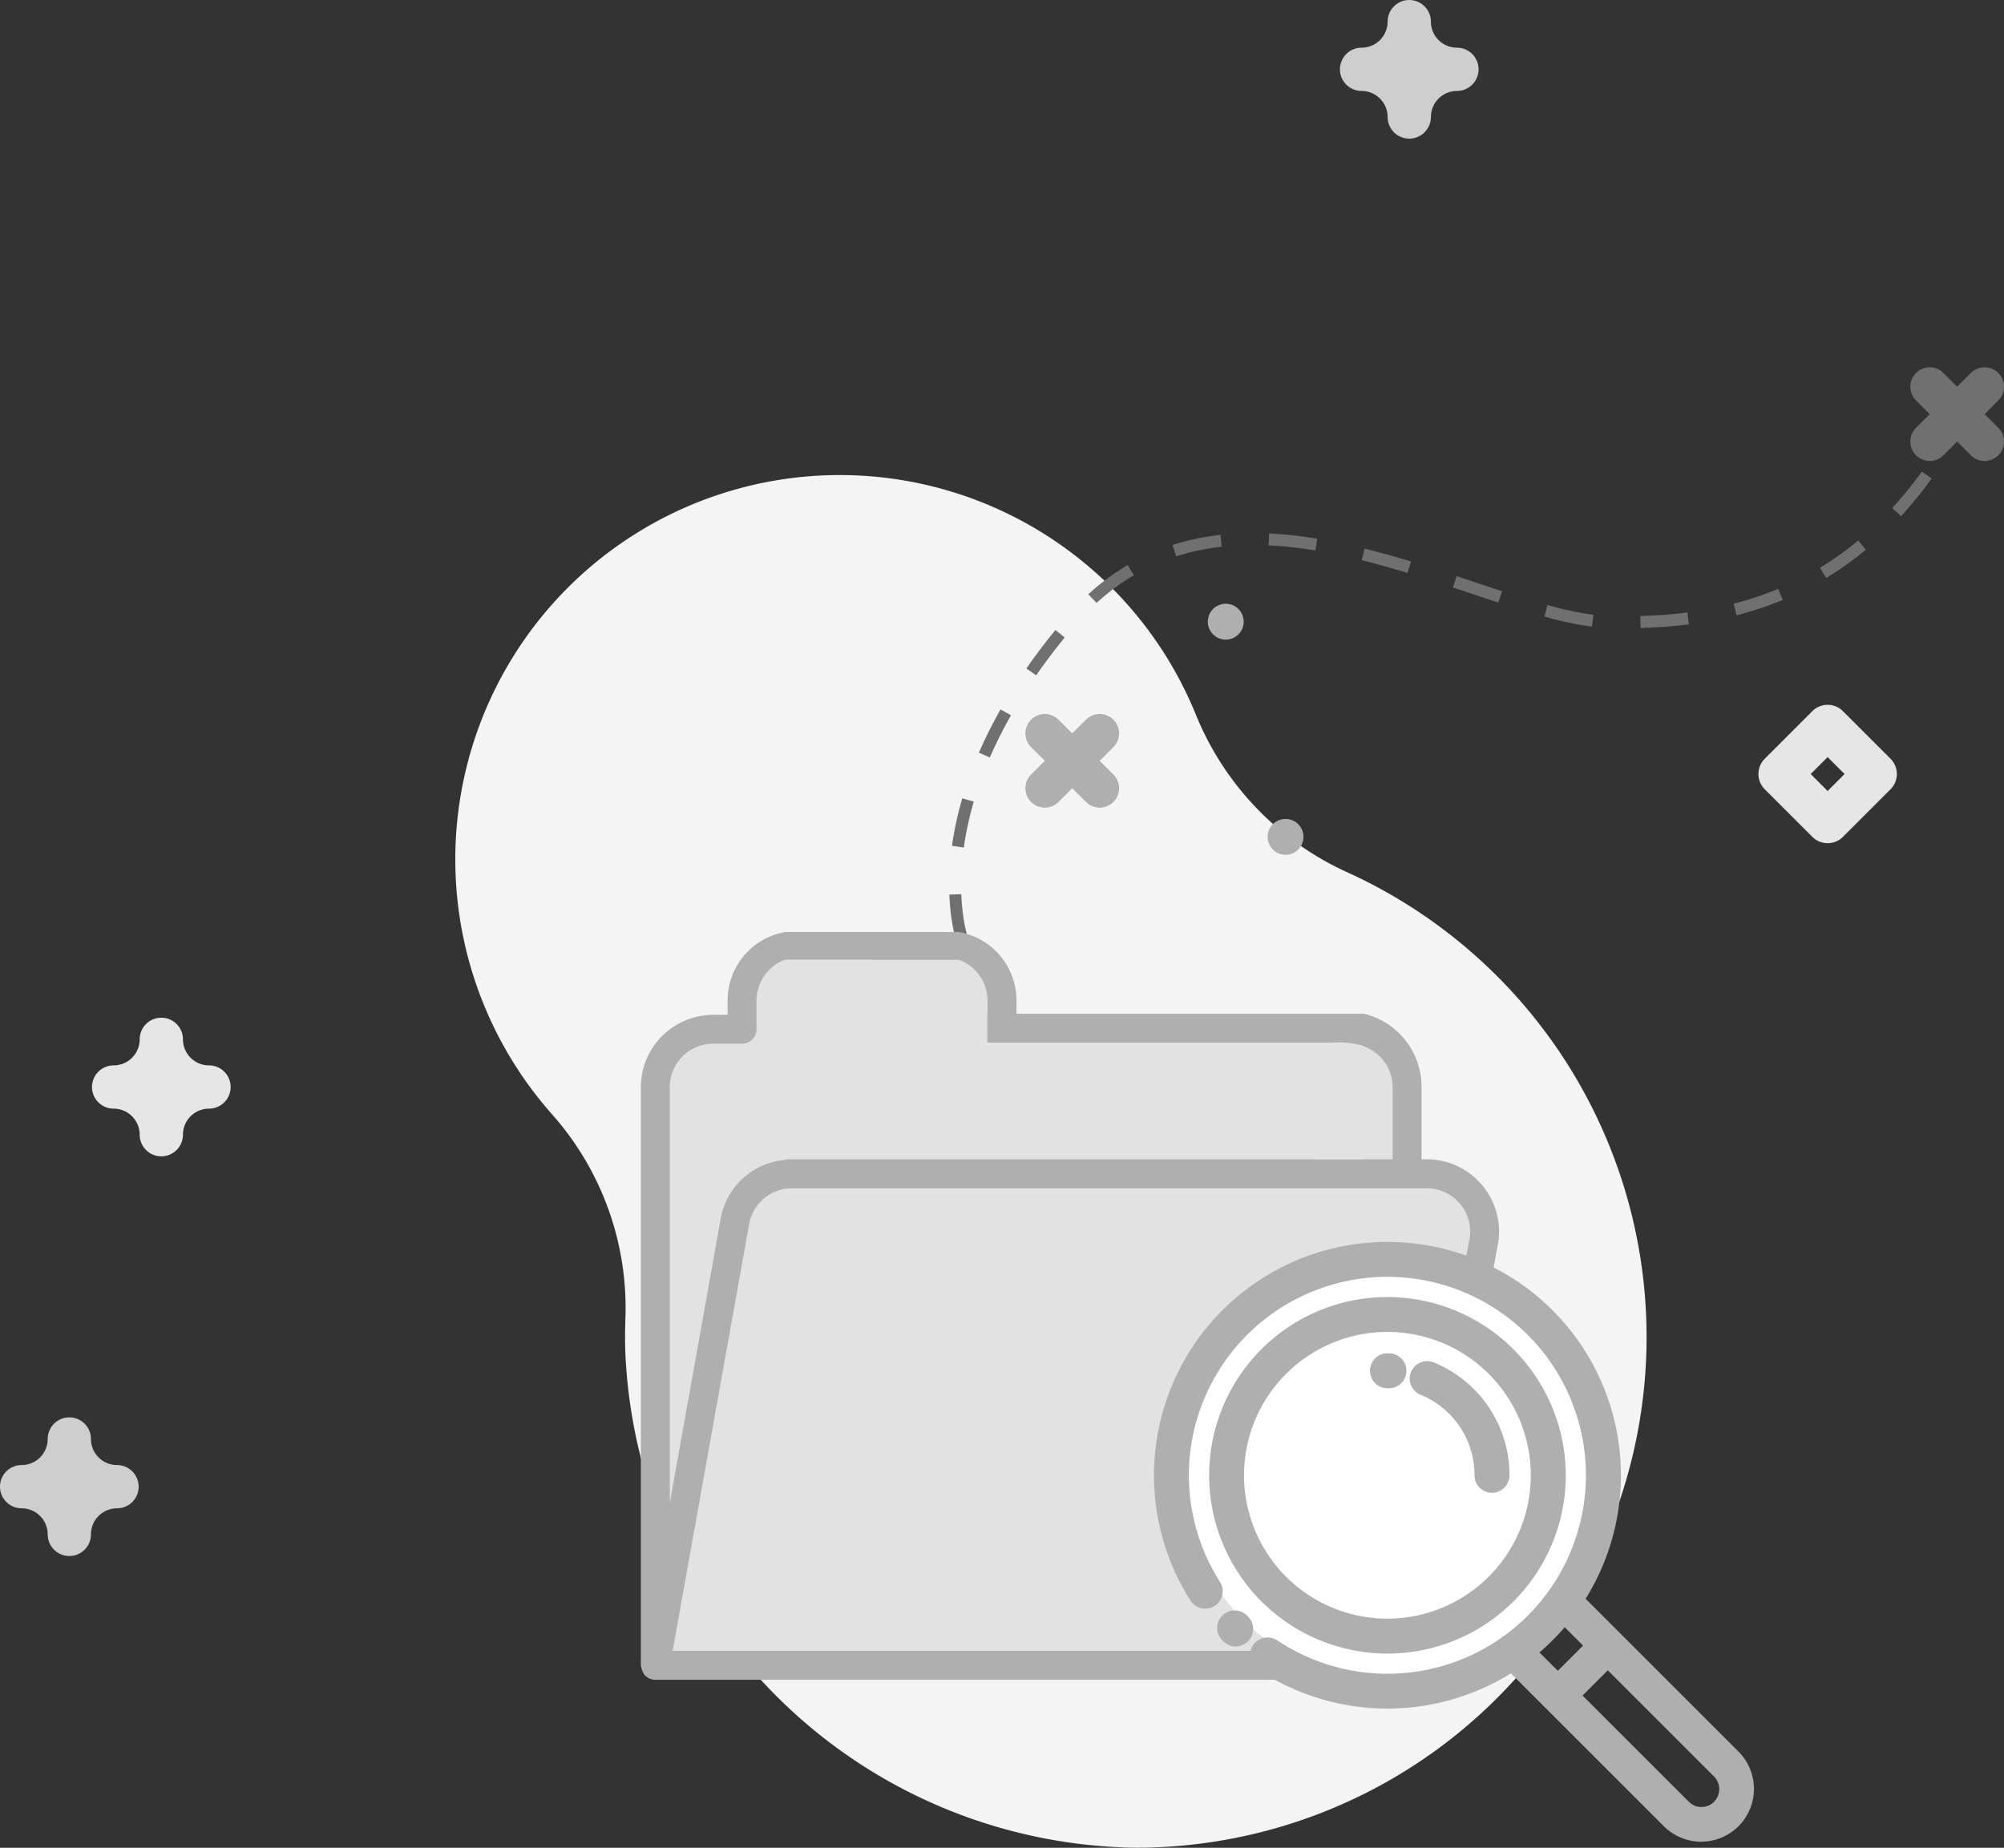 <!--
 * Copyright (c) 2020, WSO2 Inc. (http://www.wso2.org) All Rights Reserved.
 *
 * WSO2 Inc. licenses this file to you under the Apache License,
 * Version 2.0 (the "License"); you may not use this file except
 * in compliance with the License.
 * You may obtain a copy of the License at
 *
 *     http://www.apache.org/licenses/LICENSE-2.0
 *
 * Unless required by applicable law or agreed to in writing,
 * software distributed under the License is distributed on an
 * "AS IS" BASIS, WITHOUT WARRANTIES OR CONDITIONS OF ANY
 * KIND, either express or implied. See the License for the
 * specific language governing permissions and limitations
 * under the License.
-->

<svg xmlns="http://www.w3.org/2000/svg" width="167.579" height="154.559" viewBox="0 0 167.579 154.559">
    <rect x="0" y="0" width="167.579" height="154.559" fill="#333333" stroke="none"/>
    <g id="empty-search-illustration" transform="translate(-591 -209.5)">
        <path id="Path_36"
              d="M95.826,20.037a32.147,32.147,0,1,0-53.77,33.5,24.4,24.4,0,0,1,6.059,17.1q-.042,1.249-.011,2.515a43.294,43.294,0,0,0,42.719,41.65,42.711,42.711,0,0,0,17.651-81.594A24.666,24.666,0,0,1,95.826,20.037Z"
              transform="translate(595.179 249.25)" fill="#f4f4f4"/>
        <path id="Path_8" data-name="Path 8"
              d="M637.508,331.457s-4.2-11.311,8.964-26.731,34.328-.338,44.964,0,21.891-2.532,29.6-17"
              transform="translate(34 -43.209)" fill="none" stroke="#707070" stroke-width="1" stroke-dasharray="4"/>
        <path id="Path_9" data-name="Path 9"
              d="M146.554,70.176a1.617,1.617,0,0,1-1.147-.475l-4.587-4.587a1.622,1.622,0,0,1,2.294-2.294l4.587,4.587a1.622,1.622,0,0,1-1.147,2.769Z"
              transform="translate(610.403 177.879)" fill="#707070"/>
        <path id="Path_10" data-name="Path 10"
              d="M141.966,70.176a1.617,1.617,0,0,0,1.147-.475l4.587-4.587a1.622,1.622,0,1,0-2.294-2.294l-4.587,4.587a1.622,1.622,0,0,0,1.147,2.769Z"
              transform="translate(610.403 177.879)" fill="#707070"/>
        <path id="Path_56"
              d="M432.755,180.351a1.8,1.8,0,0,1-1.279-.53l-3.977-3.977a1.809,1.809,0,0,1,0-2.559l3.977-3.977a1.809,1.809,0,0,1,2.559,0l3.977,3.977a1.809,1.809,0,0,1,0,2.559l-3.977,3.977a1.8,1.8,0,0,1-1.279.53Zm-1.418-5.784,1.418,1.418,1.418-1.418-1.418-1.418Z"
              transform="translate(311.076 99.677)" fill="#e6e6e6"/>
        <path id="Path_57"
              d="M347.083,72.674a1.809,1.809,0,0,1-1.809-1.809,2.182,2.182,0,0,0-2.179-2.179,1.809,1.809,0,1,1,0-3.618,2.182,2.182,0,0,0,2.179-2.179,1.809,1.809,0,0,1,3.618,0,2.181,2.181,0,0,0,2.179,2.179,1.809,1.809,0,1,1,0,3.618,2.182,2.182,0,0,0-2.179,2.179A1.809,1.809,0,0,1,347.083,72.674Z"
              transform="translate(361.763 148.421)" fill="#cecece"/>
        <path id="Path_58"
              d="M53.06,332.889a1.809,1.809,0,0,1-1.809-1.809,2.182,2.182,0,0,0-2.179-2.179,1.809,1.809,0,1,1,0-3.618,2.182,2.182,0,0,0,2.179-2.179,1.809,1.809,0,1,1,3.618,0,2.182,2.182,0,0,0,2.179,2.179,1.809,1.809,0,0,1,0,3.618,2.181,2.181,0,0,0-2.179,2.179,1.809,1.809,0,0,1-1.809,1.809Z"
              transform="translate(551.43 -26.669)" fill="#e6e6e6"/>
        <path id="Path_59"
              d="M45.617,386.6a1.809,1.809,0,0,1-1.809-1.809,2.182,2.182,0,0,0-2.179-2.179,1.809,1.809,0,1,1,0-3.618,2.182,2.182,0,0,0,2.179-2.179,1.809,1.809,0,0,1,3.618,0,2.182,2.182,0,0,0,2.179,2.179,1.809,1.809,0,0,1,0,3.618,2.181,2.181,0,0,0-2.179,2.179,1.809,1.809,0,0,1-1.809,1.809Z"
              transform="translate(551.18 -46.95)" fill="#cecece"/>
        <g id="empty-folder" transform="translate(599 212.54)">
            <g id="Group_1" data-name="Group 1" transform="translate(77.748 47.622)">
                <path id="Path_1" data-name="Path 1"
                      d="M146.554,70.176a1.617,1.617,0,0,1-1.147-.475l-4.587-4.587a1.622,1.622,0,0,1,2.294-2.294l4.587,4.587a1.622,1.622,0,0,1-1.147,2.769Z"
                      transform="translate(-140.345 -53.283)" fill="#afafaf"/>
                <path id="Path_2" data-name="Path 2"
                      d="M141.966,70.176a1.622,1.622,0,0,1-1.147-2.769l4.587-4.587a1.622,1.622,0,0,1,2.294,2.294L143.113,69.7a1.616,1.616,0,0,1-1.147.475Z"
                      transform="translate(-140.344 -53.283)" fill="#afafaf"/>
                <circle id="Ellipse_3" data-name="Ellipse 3" cx="1.5" cy="1.5" r="1.5"
                        transform="translate(20.252 17.838)" fill="#afafaf"/>
                <circle id="Ellipse_4" data-name="Ellipse 4" cx="1.5" cy="1.5" r="1.5"
                        transform="translate(15.252 -0.162)" fill="#afafaf"/>
            </g>
            <g id="File_folder" data-name="File folder" transform="translate(43.59 62.916)">
                <path id="Path_11" data-name="Path 11"
                      d="M25.579,30.6H62.25V18.489l-31-1.229v-5.4c-.793,0-17.556-.444-18.517,0a4.363,4.363,0,0,0-2.479,3.971v2.418H7.836A4.836,4.836,0,0,0,3,23.091V71.454L9.637,34.464C9.992,32.1,23.185,30.6,25.579,30.6Z"
                      transform="translate(0.209 1.882)" fill="#e2e2e2"/>
                <path id="Path_12" data-name="Path 12" d="M55.836,29.091V21.836A4.836,4.836,0,0,0,51,17V29.091Z"
                      transform="translate(10.245 3.136)" fill="#e2e2e2"/>
                <path id="Path_13" data-name="Path 13"
                      d="M66.49,63.989l5.8-31.436A4.836,4.836,0,0,0,67.51,27H14.42a4.836,4.836,0,0,0-4.783,4.12L3,68.108H61.706a4.836,4.836,0,0,0,4.783-4.12Z"
                      transform="translate(0.209 5.227)" fill="#e2e2e2"/>
                <g id="Group_5" data-name="Group 5" transform="translate(2 2)">
                    <path id="Subtraction_1" data-name="Subtraction 1"
                          d="M-6161.635-1137.91h-58.748a1.21,1.21,0,0,1-.927-.434,2.018,2.018,0,0,1-.281-.778v-48.36a6.065,6.065,0,0,1,6.046-6.046h1.208v-1.208a5.816,5.816,0,0,1,4.837-5.721h13.319a1.211,1.211,0,0,1,1.208,1.212l1.361,1.1h-15.9a3.649,3.649,0,0,0-2.406,3.406v2.417a1.21,1.21,0,0,1-1.208,1.209h-2.42a3.631,3.631,0,0,0-3.625,3.629v34.776l4.231-23.618a5.983,5.983,0,0,1,1.836-3.482,6.012,6.012,0,0,1,3.6-1.583v-.053h2.417l2.42,0,2.417,0,37.065,0v.019h4.05v-.019h2.411v-6.043a3.64,3.64,0,0,0-2.411-3.405v-.023a6.735,6.735,0,0,0-2.317-.3c-.045,0-.092,0-.141,0a.4.4,0,0,0-.084.009h-28.937v-2.417h31.473a6.3,6.3,0,0,1,4.837,6.136v6.043h.428a6.04,6.04,0,0,1,4.582,2.1,6.05,6.05,0,0,1,1.4,4.844l-5.812,31.475a6,6,0,0,1-2.019,3.657A6.014,6.014,0,0,1-6161.635-1137.91Zm-47.328-41.109a3.639,3.639,0,0,0-3.588,3.089l-6.38,35.6h57.257a3.632,3.632,0,0,0,3.585-3.089l5.812-31.475a3.627,3.627,0,0,0-.859-2.882,3.621,3.621,0,0,0-2.736-1.243Z"
                          transform="translate(6221.59 1210.456)" fill="#afafaf"/>
                </g>
            </g>
            <path id="Path_36-2" data-name="Path 36"
                  d="M12.155,6.845H4.837A5.811,5.811,0,0,1,0,1.128V0H2.418V1.128a3.634,3.634,0,0,0,2.418,3.4h7.319V6.844Z"
                  transform="translate(77 81.762) rotate(180)" fill="#afafaf"/>
        </g>
        <circle id="Ellipse_5" data-name="Ellipse 5" cx="17" cy="17" r="17" transform="translate(690 316)" fill="#fff"/>
        <g id="search_2_" data-name="search (2)" transform="translate(688 313.887)">
            <g id="Group_8" data-name="Group 8" transform="translate(4.611 4.603)">
                <g id="Group_7" data-name="Group 7">
                    <path id="Path_29" data-name="Path 29"
                          d="M62.4,47.942A14.411,14.411,0,1,0,76.816,62.353,14.428,14.428,0,0,0,62.4,47.942Zm0,26.9a12.49,12.49,0,1,1,12.49-12.49A12.5,12.5,0,0,1,62.4,74.843Z"
                          transform="translate(-47.993 -47.942)" fill="#afafaf" stroke="#afafaf" stroke-width="1"/>
                </g>
            </g>
            <g id="Group_10" data-name="Group 10" transform="translate(5.289 30.825)">
                <g id="Group_9" data-name="Group 9">
                    <path id="Path_30" data-name="Path 30"
                          d="M56.778,321.257l-.081-.081a.961.961,0,1,0-1.359,1.359l.089.089a.961.961,0,0,0,1.351-1.367Z"
                          transform="translate(-55.056 -320.895)" fill="#afafaf" stroke="#afafaf" stroke-width="1"/>
                </g>
            </g>
            <g id="Group_12" data-name="Group 12" transform="translate(0 0)">
                <g id="Group_11" data-name="Group 11" transform="translate(0 0)">
                    <path id="Path_31" data-name="Path 31"
                          d="M48.044,42.531,34.955,29.443a19.023,19.023,0,1,0-31.994-.2.961.961,0,1,0,1.621-1.032,17.1,17.1,0,1,1,4.953,5.064.961.961,0,1,0-1.068,1.6,19.063,19.063,0,0,0,20.948.1l3.171,3.171h0l9.92,9.92a3.915,3.915,0,0,0,5.537-5.536Zm-17.054-8.7a19,19,0,0,0,2.82-2.818l2.277,2.277-.017.016-2.8,2.8Zm15.7,12.876a1.994,1.994,0,0,1-2.819,0l-9.241-9.24,2.8-2.8.016-.017,9.241,9.241A2,2,0,0,1,46.685,46.709Z"
                          transform="translate(0 -0.033)" fill="#afafaf" stroke="#afafaf" stroke-width="1"/>
                </g>
            </g>
            <g id="Group_14" data-name="Group 14" transform="translate(21.4 9.971)">
                <g id="Group_13" data-name="Group 13">
                    <path id="Path_32" data-name="Path 32"
                          d="M224.083,103.89a.961.961,0,1,0-.734,1.776,7.762,7.762,0,0,1,4.81,7.195.961.961,0,1,0,1.922,0A9.678,9.678,0,0,0,224.083,103.89Z"
                          transform="translate(-222.755 -103.817)" fill="#afafaf" stroke="#afafaf" stroke-width="1"/>
                </g>
            </g>
            <g id="Group_16" data-name="Group 16" transform="translate(18.061 9.31)">
                <g id="Group_15" data-name="Group 15">
                    <path id="Path_33" data-name="Path 33"
                          d="M189.094,96.945h-.134a.961.961,0,1,0,0,1.922h.121a.961.961,0,0,0,.013-1.922Z"
                          transform="translate(-187.999 -96.944)" fill="#afafaf" stroke="#afafaf" stroke-width="1"/>
                </g>
            </g>
        </g>
    </g>
</svg>
